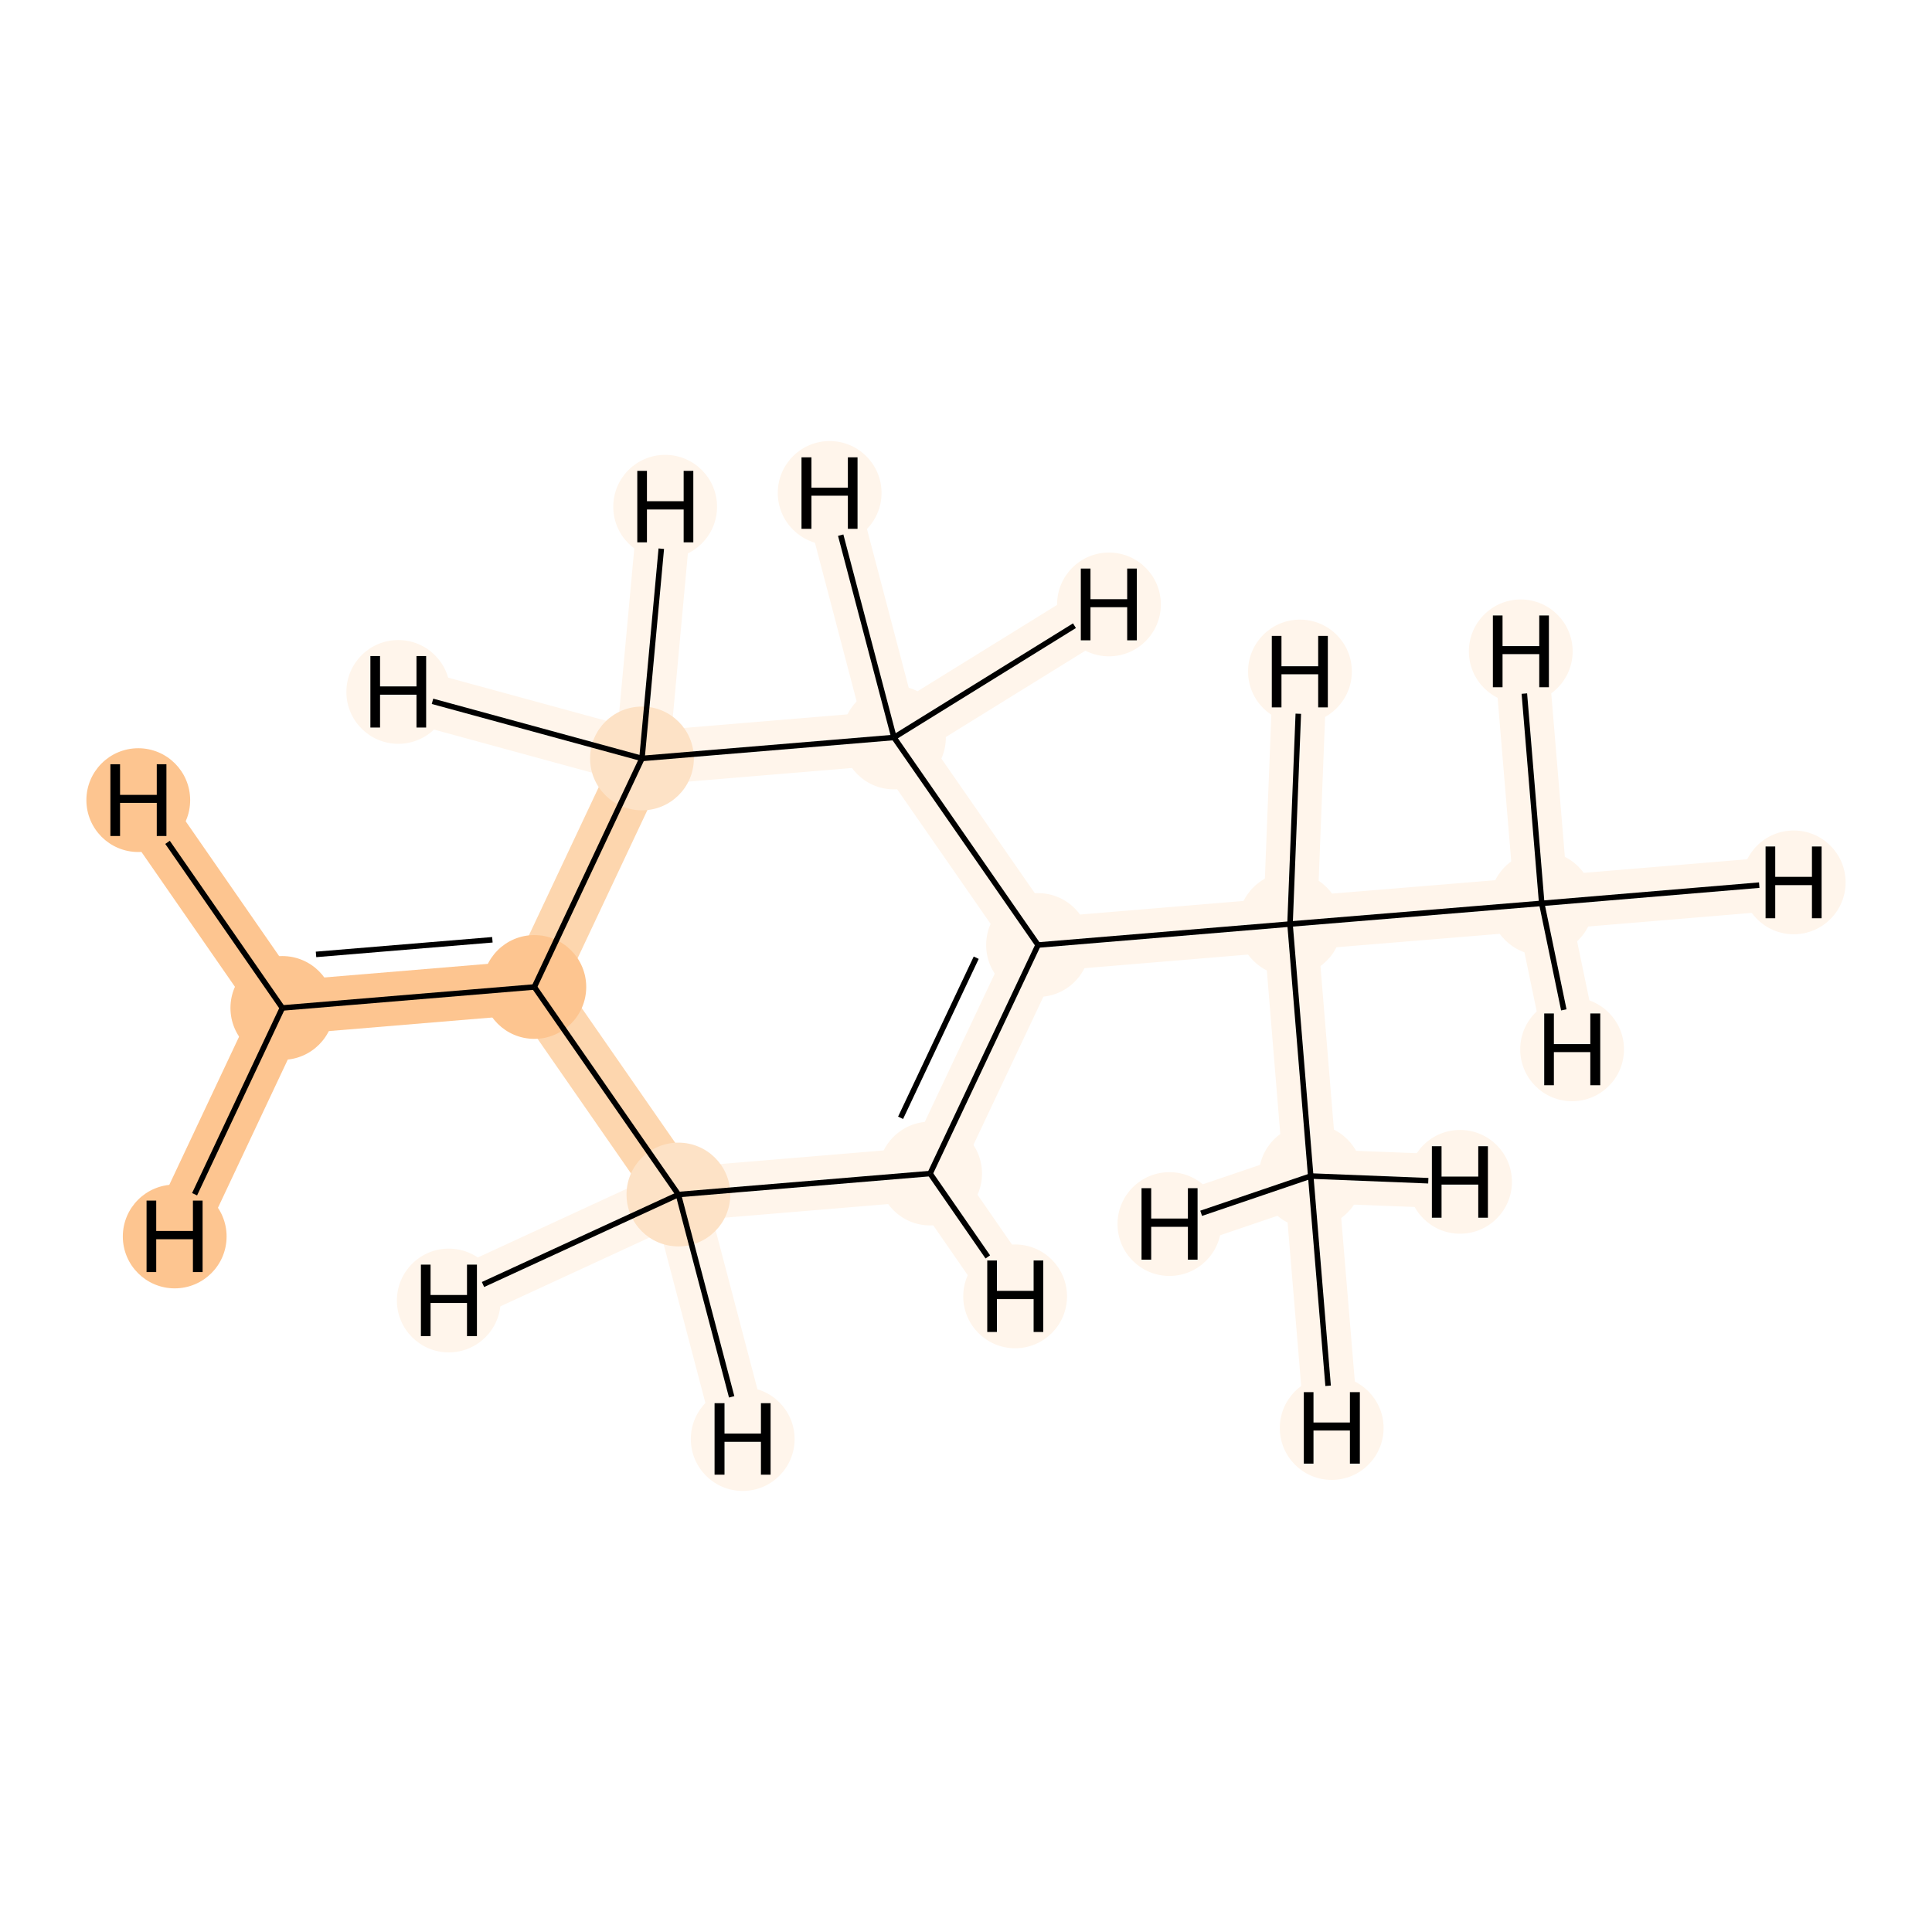 <?xml version='1.0' encoding='iso-8859-1'?>
<svg version='1.1' baseProfile='full'
              xmlns='http://www.w3.org/2000/svg'
                      xmlns:rdkit='http://www.rdkit.org/xml'
                      xmlns:xlink='http://www.w3.org/1999/xlink'
                  xml:space='preserve'
width='700px' height='700px' viewBox='0 0 700 700'>
<!-- END OF HEADER -->
<rect style='opacity:1.0;fill:#FFFFFF;stroke:none' width='700.0' height='700.0' x='0.0' y='0.0'> </rect>
<path d='M 102.3,365.2 L 193.6,357.6' style='fill:none;fill-rule:evenodd;stroke:#FDC590;stroke-width:19.5px;stroke-linecap:butt;stroke-linejoin:miter;stroke-opacity:1' />
<path d='M 102.3,365.2 L 50.1,289.9' style='fill:none;fill-rule:evenodd;stroke:#FDC590;stroke-width:19.5px;stroke-linecap:butt;stroke-linejoin:miter;stroke-opacity:1' />
<path d='M 102.3,365.2 L 63.3,448.0' style='fill:none;fill-rule:evenodd;stroke:#FDC590;stroke-width:19.5px;stroke-linecap:butt;stroke-linejoin:miter;stroke-opacity:1' />
<path d='M 193.6,357.6 L 232.6,274.8' style='fill:none;fill-rule:evenodd;stroke:#FDD6AE;stroke-width:19.5px;stroke-linecap:butt;stroke-linejoin:miter;stroke-opacity:1' />
<path d='M 193.6,357.6 L 245.8,432.8' style='fill:none;fill-rule:evenodd;stroke:#FDD6AE;stroke-width:19.5px;stroke-linecap:butt;stroke-linejoin:miter;stroke-opacity:1' />
<path d='M 232.6,274.8 L 323.9,267.2' style='fill:none;fill-rule:evenodd;stroke:#FFF5EB;stroke-width:19.5px;stroke-linecap:butt;stroke-linejoin:miter;stroke-opacity:1' />
<path d='M 232.6,274.8 L 144.3,250.7' style='fill:none;fill-rule:evenodd;stroke:#FFF5EB;stroke-width:19.5px;stroke-linecap:butt;stroke-linejoin:miter;stroke-opacity:1' />
<path d='M 232.6,274.8 L 241.0,183.6' style='fill:none;fill-rule:evenodd;stroke:#FFF5EB;stroke-width:19.5px;stroke-linecap:butt;stroke-linejoin:miter;stroke-opacity:1' />
<path d='M 323.9,267.2 L 376.1,342.4' style='fill:none;fill-rule:evenodd;stroke:#FFF5EB;stroke-width:19.5px;stroke-linecap:butt;stroke-linejoin:miter;stroke-opacity:1' />
<path d='M 323.9,267.2 L 300.6,178.6' style='fill:none;fill-rule:evenodd;stroke:#FFF5EB;stroke-width:19.5px;stroke-linecap:butt;stroke-linejoin:miter;stroke-opacity:1' />
<path d='M 323.9,267.2 L 401.8,219.0' style='fill:none;fill-rule:evenodd;stroke:#FFF5EB;stroke-width:19.5px;stroke-linecap:butt;stroke-linejoin:miter;stroke-opacity:1' />
<path d='M 376.1,342.4 L 337.0,425.2' style='fill:none;fill-rule:evenodd;stroke:#FFF5EB;stroke-width:19.5px;stroke-linecap:butt;stroke-linejoin:miter;stroke-opacity:1' />
<path d='M 376.1,342.4 L 467.4,334.8' style='fill:none;fill-rule:evenodd;stroke:#FFF5EB;stroke-width:19.5px;stroke-linecap:butt;stroke-linejoin:miter;stroke-opacity:1' />
<path d='M 337.0,425.2 L 245.8,432.8' style='fill:none;fill-rule:evenodd;stroke:#FFF5EB;stroke-width:19.5px;stroke-linecap:butt;stroke-linejoin:miter;stroke-opacity:1' />
<path d='M 337.0,425.2 L 367.8,469.7' style='fill:none;fill-rule:evenodd;stroke:#FFF5EB;stroke-width:19.5px;stroke-linecap:butt;stroke-linejoin:miter;stroke-opacity:1' />
<path d='M 245.8,432.8 L 269.1,521.4' style='fill:none;fill-rule:evenodd;stroke:#FFF5EB;stroke-width:19.5px;stroke-linecap:butt;stroke-linejoin:miter;stroke-opacity:1' />
<path d='M 245.8,432.8 L 162.6,471.2' style='fill:none;fill-rule:evenodd;stroke:#FFF5EB;stroke-width:19.5px;stroke-linecap:butt;stroke-linejoin:miter;stroke-opacity:1' />
<path d='M 467.4,334.8 L 558.6,327.3' style='fill:none;fill-rule:evenodd;stroke:#FFF5EB;stroke-width:19.5px;stroke-linecap:butt;stroke-linejoin:miter;stroke-opacity:1' />
<path d='M 467.4,334.8 L 474.9,426.1' style='fill:none;fill-rule:evenodd;stroke:#FFF5EB;stroke-width:19.5px;stroke-linecap:butt;stroke-linejoin:miter;stroke-opacity:1' />
<path d='M 467.4,334.8 L 471.0,243.3' style='fill:none;fill-rule:evenodd;stroke:#FFF5EB;stroke-width:19.5px;stroke-linecap:butt;stroke-linejoin:miter;stroke-opacity:1' />
<path d='M 558.6,327.3 L 649.9,319.7' style='fill:none;fill-rule:evenodd;stroke:#FFF5EB;stroke-width:19.5px;stroke-linecap:butt;stroke-linejoin:miter;stroke-opacity:1' />
<path d='M 558.6,327.3 L 569.6,380.2' style='fill:none;fill-rule:evenodd;stroke:#FFF5EB;stroke-width:19.5px;stroke-linecap:butt;stroke-linejoin:miter;stroke-opacity:1' />
<path d='M 558.6,327.3 L 551.0,236.0' style='fill:none;fill-rule:evenodd;stroke:#FFF5EB;stroke-width:19.5px;stroke-linecap:butt;stroke-linejoin:miter;stroke-opacity:1' />
<path d='M 474.9,426.1 L 482.5,517.4' style='fill:none;fill-rule:evenodd;stroke:#FFF5EB;stroke-width:19.5px;stroke-linecap:butt;stroke-linejoin:miter;stroke-opacity:1' />
<path d='M 474.9,426.1 L 529.0,428.2' style='fill:none;fill-rule:evenodd;stroke:#FFF5EB;stroke-width:19.5px;stroke-linecap:butt;stroke-linejoin:miter;stroke-opacity:1' />
<path d='M 474.9,426.1 L 423.7,443.5' style='fill:none;fill-rule:evenodd;stroke:#FFF5EB;stroke-width:19.5px;stroke-linecap:butt;stroke-linejoin:miter;stroke-opacity:1' />
<ellipse cx='102.3' cy='365.2' rx='18.3' ry='18.3'  style='fill:#FDC590;fill-rule:evenodd;stroke:#FDC590;stroke-width:1.0px;stroke-linecap:butt;stroke-linejoin:miter;stroke-opacity:1' />
<ellipse cx='193.6' cy='357.6' rx='18.3' ry='18.3'  style='fill:#FDC590;fill-rule:evenodd;stroke:#FDC590;stroke-width:1.0px;stroke-linecap:butt;stroke-linejoin:miter;stroke-opacity:1' />
<ellipse cx='232.6' cy='274.8' rx='18.3' ry='18.3'  style='fill:#FDE2C6;fill-rule:evenodd;stroke:#FDE2C6;stroke-width:1.0px;stroke-linecap:butt;stroke-linejoin:miter;stroke-opacity:1' />
<ellipse cx='323.9' cy='267.2' rx='18.3' ry='18.3'  style='fill:#FFF5EB;fill-rule:evenodd;stroke:#FFF5EB;stroke-width:1.0px;stroke-linecap:butt;stroke-linejoin:miter;stroke-opacity:1' />
<ellipse cx='376.1' cy='342.4' rx='18.3' ry='18.3'  style='fill:#FFF5EB;fill-rule:evenodd;stroke:#FFF5EB;stroke-width:1.0px;stroke-linecap:butt;stroke-linejoin:miter;stroke-opacity:1' />
<ellipse cx='337.0' cy='425.2' rx='18.3' ry='18.3'  style='fill:#FFF5EB;fill-rule:evenodd;stroke:#FFF5EB;stroke-width:1.0px;stroke-linecap:butt;stroke-linejoin:miter;stroke-opacity:1' />
<ellipse cx='245.8' cy='432.8' rx='18.3' ry='18.3'  style='fill:#FDE2C6;fill-rule:evenodd;stroke:#FDE2C6;stroke-width:1.0px;stroke-linecap:butt;stroke-linejoin:miter;stroke-opacity:1' />
<ellipse cx='467.4' cy='334.8' rx='18.3' ry='18.3'  style='fill:#FFF5EB;fill-rule:evenodd;stroke:#FFF5EB;stroke-width:1.0px;stroke-linecap:butt;stroke-linejoin:miter;stroke-opacity:1' />
<ellipse cx='558.6' cy='327.3' rx='18.3' ry='18.3'  style='fill:#FFF5EB;fill-rule:evenodd;stroke:#FFF5EB;stroke-width:1.0px;stroke-linecap:butt;stroke-linejoin:miter;stroke-opacity:1' />
<ellipse cx='474.9' cy='426.1' rx='18.3' ry='18.3'  style='fill:#FFF5EB;fill-rule:evenodd;stroke:#FFF5EB;stroke-width:1.0px;stroke-linecap:butt;stroke-linejoin:miter;stroke-opacity:1' />
<ellipse cx='50.1' cy='289.9' rx='18.3' ry='18.3'  style='fill:#FDC590;fill-rule:evenodd;stroke:#FDC590;stroke-width:1.0px;stroke-linecap:butt;stroke-linejoin:miter;stroke-opacity:1' />
<ellipse cx='63.3' cy='448.0' rx='18.3' ry='18.3'  style='fill:#FDC590;fill-rule:evenodd;stroke:#FDC590;stroke-width:1.0px;stroke-linecap:butt;stroke-linejoin:miter;stroke-opacity:1' />
<ellipse cx='144.3' cy='250.7' rx='18.3' ry='18.3'  style='fill:#FFF5EB;fill-rule:evenodd;stroke:#FFF5EB;stroke-width:1.0px;stroke-linecap:butt;stroke-linejoin:miter;stroke-opacity:1' />
<ellipse cx='241.0' cy='183.6' rx='18.3' ry='18.3'  style='fill:#FFF5EB;fill-rule:evenodd;stroke:#FFF5EB;stroke-width:1.0px;stroke-linecap:butt;stroke-linejoin:miter;stroke-opacity:1' />
<ellipse cx='300.6' cy='178.6' rx='18.3' ry='18.3'  style='fill:#FFF5EB;fill-rule:evenodd;stroke:#FFF5EB;stroke-width:1.0px;stroke-linecap:butt;stroke-linejoin:miter;stroke-opacity:1' />
<ellipse cx='401.8' cy='219.0' rx='18.3' ry='18.3'  style='fill:#FFF5EB;fill-rule:evenodd;stroke:#FFF5EB;stroke-width:1.0px;stroke-linecap:butt;stroke-linejoin:miter;stroke-opacity:1' />
<ellipse cx='367.8' cy='469.7' rx='18.3' ry='18.3'  style='fill:#FFF5EB;fill-rule:evenodd;stroke:#FFF5EB;stroke-width:1.0px;stroke-linecap:butt;stroke-linejoin:miter;stroke-opacity:1' />
<ellipse cx='269.1' cy='521.4' rx='18.3' ry='18.3'  style='fill:#FFF5EB;fill-rule:evenodd;stroke:#FFF5EB;stroke-width:1.0px;stroke-linecap:butt;stroke-linejoin:miter;stroke-opacity:1' />
<ellipse cx='162.6' cy='471.2' rx='18.3' ry='18.3'  style='fill:#FFF5EB;fill-rule:evenodd;stroke:#FFF5EB;stroke-width:1.0px;stroke-linecap:butt;stroke-linejoin:miter;stroke-opacity:1' />
<ellipse cx='471.0' cy='243.3' rx='18.3' ry='18.3'  style='fill:#FFF5EB;fill-rule:evenodd;stroke:#FFF5EB;stroke-width:1.0px;stroke-linecap:butt;stroke-linejoin:miter;stroke-opacity:1' />
<ellipse cx='649.9' cy='319.7' rx='18.3' ry='18.3'  style='fill:#FFF5EB;fill-rule:evenodd;stroke:#FFF5EB;stroke-width:1.0px;stroke-linecap:butt;stroke-linejoin:miter;stroke-opacity:1' />
<ellipse cx='569.6' cy='380.2' rx='18.3' ry='18.3'  style='fill:#FFF5EB;fill-rule:evenodd;stroke:#FFF5EB;stroke-width:1.0px;stroke-linecap:butt;stroke-linejoin:miter;stroke-opacity:1' />
<ellipse cx='551.0' cy='236.0' rx='18.3' ry='18.3'  style='fill:#FFF5EB;fill-rule:evenodd;stroke:#FFF5EB;stroke-width:1.0px;stroke-linecap:butt;stroke-linejoin:miter;stroke-opacity:1' />
<ellipse cx='482.5' cy='517.4' rx='18.3' ry='18.3'  style='fill:#FFF5EB;fill-rule:evenodd;stroke:#FFF5EB;stroke-width:1.0px;stroke-linecap:butt;stroke-linejoin:miter;stroke-opacity:1' />
<ellipse cx='529.0' cy='428.2' rx='18.3' ry='18.3'  style='fill:#FFF5EB;fill-rule:evenodd;stroke:#FFF5EB;stroke-width:1.0px;stroke-linecap:butt;stroke-linejoin:miter;stroke-opacity:1' />
<ellipse cx='423.7' cy='443.5' rx='18.3' ry='18.3'  style='fill:#FFF5EB;fill-rule:evenodd;stroke:#FFF5EB;stroke-width:1.0px;stroke-linecap:butt;stroke-linejoin:miter;stroke-opacity:1' />
<path class='bond-0 atom-0 atom-1' d='M 102.3,365.2 L 193.6,357.6' style='fill:none;fill-rule:evenodd;stroke:#000000;stroke-width:2.0px;stroke-linecap:butt;stroke-linejoin:miter;stroke-opacity:1' />
<path class='bond-0 atom-0 atom-1' d='M 114.5,345.8 L 178.4,340.5' style='fill:none;fill-rule:evenodd;stroke:#000000;stroke-width:2.0px;stroke-linecap:butt;stroke-linejoin:miter;stroke-opacity:1' />
<path class='bond-10 atom-0 atom-10' d='M 102.3,365.2 L 60.7,305.2' style='fill:none;fill-rule:evenodd;stroke:#000000;stroke-width:2.0px;stroke-linecap:butt;stroke-linejoin:miter;stroke-opacity:1' />
<path class='bond-11 atom-0 atom-11' d='M 102.3,365.2 L 70.5,432.7' style='fill:none;fill-rule:evenodd;stroke:#000000;stroke-width:2.0px;stroke-linecap:butt;stroke-linejoin:miter;stroke-opacity:1' />
<path class='bond-1 atom-1 atom-2' d='M 193.6,357.6 L 232.6,274.8' style='fill:none;fill-rule:evenodd;stroke:#000000;stroke-width:2.0px;stroke-linecap:butt;stroke-linejoin:miter;stroke-opacity:1' />
<path class='bond-9 atom-6 atom-1' d='M 245.8,432.8 L 193.6,357.6' style='fill:none;fill-rule:evenodd;stroke:#000000;stroke-width:2.0px;stroke-linecap:butt;stroke-linejoin:miter;stroke-opacity:1' />
<path class='bond-2 atom-2 atom-3' d='M 232.6,274.8 L 323.9,267.2' style='fill:none;fill-rule:evenodd;stroke:#000000;stroke-width:2.0px;stroke-linecap:butt;stroke-linejoin:miter;stroke-opacity:1' />
<path class='bond-12 atom-2 atom-12' d='M 232.6,274.8 L 156.7,254.1' style='fill:none;fill-rule:evenodd;stroke:#000000;stroke-width:2.0px;stroke-linecap:butt;stroke-linejoin:miter;stroke-opacity:1' />
<path class='bond-13 atom-2 atom-13' d='M 232.6,274.8 L 239.6,198.8' style='fill:none;fill-rule:evenodd;stroke:#000000;stroke-width:2.0px;stroke-linecap:butt;stroke-linejoin:miter;stroke-opacity:1' />
<path class='bond-3 atom-3 atom-4' d='M 323.9,267.2 L 376.1,342.4' style='fill:none;fill-rule:evenodd;stroke:#000000;stroke-width:2.0px;stroke-linecap:butt;stroke-linejoin:miter;stroke-opacity:1' />
<path class='bond-14 atom-3 atom-14' d='M 323.9,267.2 L 304.6,193.9' style='fill:none;fill-rule:evenodd;stroke:#000000;stroke-width:2.0px;stroke-linecap:butt;stroke-linejoin:miter;stroke-opacity:1' />
<path class='bond-15 atom-3 atom-15' d='M 323.9,267.2 L 389.3,226.7' style='fill:none;fill-rule:evenodd;stroke:#000000;stroke-width:2.0px;stroke-linecap:butt;stroke-linejoin:miter;stroke-opacity:1' />
<path class='bond-4 atom-4 atom-5' d='M 376.1,342.4 L 337.0,425.2' style='fill:none;fill-rule:evenodd;stroke:#000000;stroke-width:2.0px;stroke-linecap:butt;stroke-linejoin:miter;stroke-opacity:1' />
<path class='bond-4 atom-4 atom-5' d='M 353.7,347.0 L 326.3,405.0' style='fill:none;fill-rule:evenodd;stroke:#000000;stroke-width:2.0px;stroke-linecap:butt;stroke-linejoin:miter;stroke-opacity:1' />
<path class='bond-6 atom-4 atom-7' d='M 376.1,342.4 L 467.4,334.8' style='fill:none;fill-rule:evenodd;stroke:#000000;stroke-width:2.0px;stroke-linecap:butt;stroke-linejoin:miter;stroke-opacity:1' />
<path class='bond-5 atom-5 atom-6' d='M 337.0,425.2 L 245.8,432.8' style='fill:none;fill-rule:evenodd;stroke:#000000;stroke-width:2.0px;stroke-linecap:butt;stroke-linejoin:miter;stroke-opacity:1' />
<path class='bond-16 atom-5 atom-16' d='M 337.0,425.2 L 357.9,455.4' style='fill:none;fill-rule:evenodd;stroke:#000000;stroke-width:2.0px;stroke-linecap:butt;stroke-linejoin:miter;stroke-opacity:1' />
<path class='bond-17 atom-6 atom-17' d='M 245.8,432.8 L 265.1,506.1' style='fill:none;fill-rule:evenodd;stroke:#000000;stroke-width:2.0px;stroke-linecap:butt;stroke-linejoin:miter;stroke-opacity:1' />
<path class='bond-18 atom-6 atom-18' d='M 245.8,432.8 L 175.0,465.4' style='fill:none;fill-rule:evenodd;stroke:#000000;stroke-width:2.0px;stroke-linecap:butt;stroke-linejoin:miter;stroke-opacity:1' />
<path class='bond-7 atom-7 atom-8' d='M 467.4,334.8 L 558.6,327.3' style='fill:none;fill-rule:evenodd;stroke:#000000;stroke-width:2.0px;stroke-linecap:butt;stroke-linejoin:miter;stroke-opacity:1' />
<path class='bond-8 atom-7 atom-9' d='M 467.4,334.8 L 474.9,426.1' style='fill:none;fill-rule:evenodd;stroke:#000000;stroke-width:2.0px;stroke-linecap:butt;stroke-linejoin:miter;stroke-opacity:1' />
<path class='bond-19 atom-7 atom-19' d='M 467.4,334.8 L 470.4,258.6' style='fill:none;fill-rule:evenodd;stroke:#000000;stroke-width:2.0px;stroke-linecap:butt;stroke-linejoin:miter;stroke-opacity:1' />
<path class='bond-20 atom-8 atom-20' d='M 558.6,327.3 L 637.4,320.7' style='fill:none;fill-rule:evenodd;stroke:#000000;stroke-width:2.0px;stroke-linecap:butt;stroke-linejoin:miter;stroke-opacity:1' />
<path class='bond-21 atom-8 atom-21' d='M 558.6,327.3 L 566.6,365.9' style='fill:none;fill-rule:evenodd;stroke:#000000;stroke-width:2.0px;stroke-linecap:butt;stroke-linejoin:miter;stroke-opacity:1' />
<path class='bond-22 atom-8 atom-22' d='M 558.6,327.3 L 552.3,251.3' style='fill:none;fill-rule:evenodd;stroke:#000000;stroke-width:2.0px;stroke-linecap:butt;stroke-linejoin:miter;stroke-opacity:1' />
<path class='bond-23 atom-9 atom-23' d='M 474.9,426.1 L 481.2,502.1' style='fill:none;fill-rule:evenodd;stroke:#000000;stroke-width:2.0px;stroke-linecap:butt;stroke-linejoin:miter;stroke-opacity:1' />
<path class='bond-24 atom-9 atom-24' d='M 474.9,426.1 L 517.5,427.8' style='fill:none;fill-rule:evenodd;stroke:#000000;stroke-width:2.0px;stroke-linecap:butt;stroke-linejoin:miter;stroke-opacity:1' />
<path class='bond-25 atom-9 atom-25' d='M 474.9,426.1 L 435.2,439.6' style='fill:none;fill-rule:evenodd;stroke:#000000;stroke-width:2.0px;stroke-linecap:butt;stroke-linejoin:miter;stroke-opacity:1' />
<path  class='atom-10' d='M 40.0 276.9
L 43.5 276.9
L 43.5 288.0
L 56.8 288.0
L 56.8 276.9
L 60.3 276.9
L 60.3 302.9
L 56.8 302.9
L 56.8 290.9
L 43.5 290.9
L 43.5 302.9
L 40.0 302.9
L 40.0 276.9
' fill='#000000'/>
<path  class='atom-11' d='M 53.1 435.0
L 56.6 435.0
L 56.6 446.0
L 69.9 446.0
L 69.9 435.0
L 73.4 435.0
L 73.4 460.9
L 69.9 460.9
L 69.9 449.0
L 56.6 449.0
L 56.6 460.9
L 53.1 460.9
L 53.1 435.0
' fill='#000000'/>
<path  class='atom-12' d='M 134.2 237.7
L 137.7 237.7
L 137.7 248.7
L 150.9 248.7
L 150.9 237.7
L 154.4 237.7
L 154.4 263.6
L 150.9 263.6
L 150.9 251.7
L 137.7 251.7
L 137.7 263.6
L 134.2 263.6
L 134.2 237.7
' fill='#000000'/>
<path  class='atom-13' d='M 230.9 170.6
L 234.4 170.6
L 234.4 181.6
L 247.7 181.6
L 247.7 170.6
L 251.2 170.6
L 251.2 196.5
L 247.7 196.5
L 247.7 184.6
L 234.4 184.6
L 234.4 196.5
L 230.9 196.5
L 230.9 170.6
' fill='#000000'/>
<path  class='atom-14' d='M 290.4 165.7
L 294.0 165.7
L 294.0 176.7
L 307.2 176.7
L 307.2 165.7
L 310.7 165.7
L 310.7 191.6
L 307.2 191.6
L 307.2 179.6
L 294.0 179.6
L 294.0 191.6
L 290.4 191.6
L 290.4 165.7
' fill='#000000'/>
<path  class='atom-15' d='M 391.6 206.0
L 395.1 206.0
L 395.1 217.1
L 408.4 217.1
L 408.4 206.0
L 411.9 206.0
L 411.9 232.0
L 408.4 232.0
L 408.4 220.0
L 395.1 220.0
L 395.1 232.0
L 391.6 232.0
L 391.6 206.0
' fill='#000000'/>
<path  class='atom-16' d='M 357.7 456.7
L 361.2 456.7
L 361.2 467.7
L 374.5 467.7
L 374.5 456.7
L 378.0 456.7
L 378.0 482.6
L 374.5 482.6
L 374.5 470.7
L 361.2 470.7
L 361.2 482.6
L 357.7 482.6
L 357.7 456.7
' fill='#000000'/>
<path  class='atom-17' d='M 258.9 508.4
L 262.5 508.4
L 262.5 519.4
L 275.7 519.4
L 275.7 508.4
L 279.2 508.4
L 279.2 534.3
L 275.7 534.3
L 275.7 522.4
L 262.5 522.4
L 262.5 534.3
L 258.9 534.3
L 258.9 508.4
' fill='#000000'/>
<path  class='atom-18' d='M 152.5 458.2
L 156.0 458.2
L 156.0 469.2
L 169.2 469.2
L 169.2 458.2
L 172.8 458.2
L 172.8 484.1
L 169.2 484.1
L 169.2 472.1
L 156.0 472.1
L 156.0 484.1
L 152.5 484.1
L 152.5 458.2
' fill='#000000'/>
<path  class='atom-19' d='M 460.8 230.4
L 464.3 230.4
L 464.3 241.4
L 477.6 241.4
L 477.6 230.4
L 481.1 230.4
L 481.1 256.3
L 477.6 256.3
L 477.6 244.3
L 464.3 244.3
L 464.3 256.3
L 460.8 256.3
L 460.8 230.4
' fill='#000000'/>
<path  class='atom-20' d='M 639.7 306.7
L 643.2 306.7
L 643.2 317.7
L 656.5 317.7
L 656.5 306.7
L 660.0 306.7
L 660.0 332.7
L 656.5 332.7
L 656.5 320.7
L 643.2 320.7
L 643.2 332.7
L 639.7 332.7
L 639.7 306.7
' fill='#000000'/>
<path  class='atom-21' d='M 559.5 367.2
L 563.0 367.2
L 563.0 378.3
L 576.2 378.3
L 576.2 367.2
L 579.8 367.2
L 579.8 393.2
L 576.2 393.2
L 576.2 381.2
L 563.0 381.2
L 563.0 393.2
L 559.5 393.2
L 559.5 367.2
' fill='#000000'/>
<path  class='atom-22' d='M 540.9 223.0
L 544.4 223.0
L 544.4 234.1
L 557.7 234.1
L 557.7 223.0
L 561.2 223.0
L 561.2 249.0
L 557.7 249.0
L 557.7 237.0
L 544.4 237.0
L 544.4 249.0
L 540.9 249.0
L 540.9 223.0
' fill='#000000'/>
<path  class='atom-23' d='M 472.4 504.4
L 475.9 504.4
L 475.9 515.4
L 489.1 515.4
L 489.1 504.4
L 492.7 504.4
L 492.7 530.3
L 489.1 530.3
L 489.1 518.3
L 475.9 518.3
L 475.9 530.3
L 472.4 530.3
L 472.4 504.4
' fill='#000000'/>
<path  class='atom-24' d='M 518.8 415.3
L 522.3 415.3
L 522.3 426.3
L 535.6 426.3
L 535.6 415.3
L 539.1 415.3
L 539.1 441.2
L 535.6 441.2
L 535.6 429.2
L 522.3 429.2
L 522.3 441.2
L 518.8 441.2
L 518.8 415.3
' fill='#000000'/>
<path  class='atom-25' d='M 413.6 430.5
L 417.1 430.5
L 417.1 441.5
L 430.4 441.5
L 430.4 430.5
L 433.9 430.5
L 433.9 456.4
L 430.4 456.4
L 430.4 444.5
L 417.1 444.5
L 417.1 456.4
L 413.6 456.4
L 413.6 430.5
' fill='#000000'/>
</svg>
